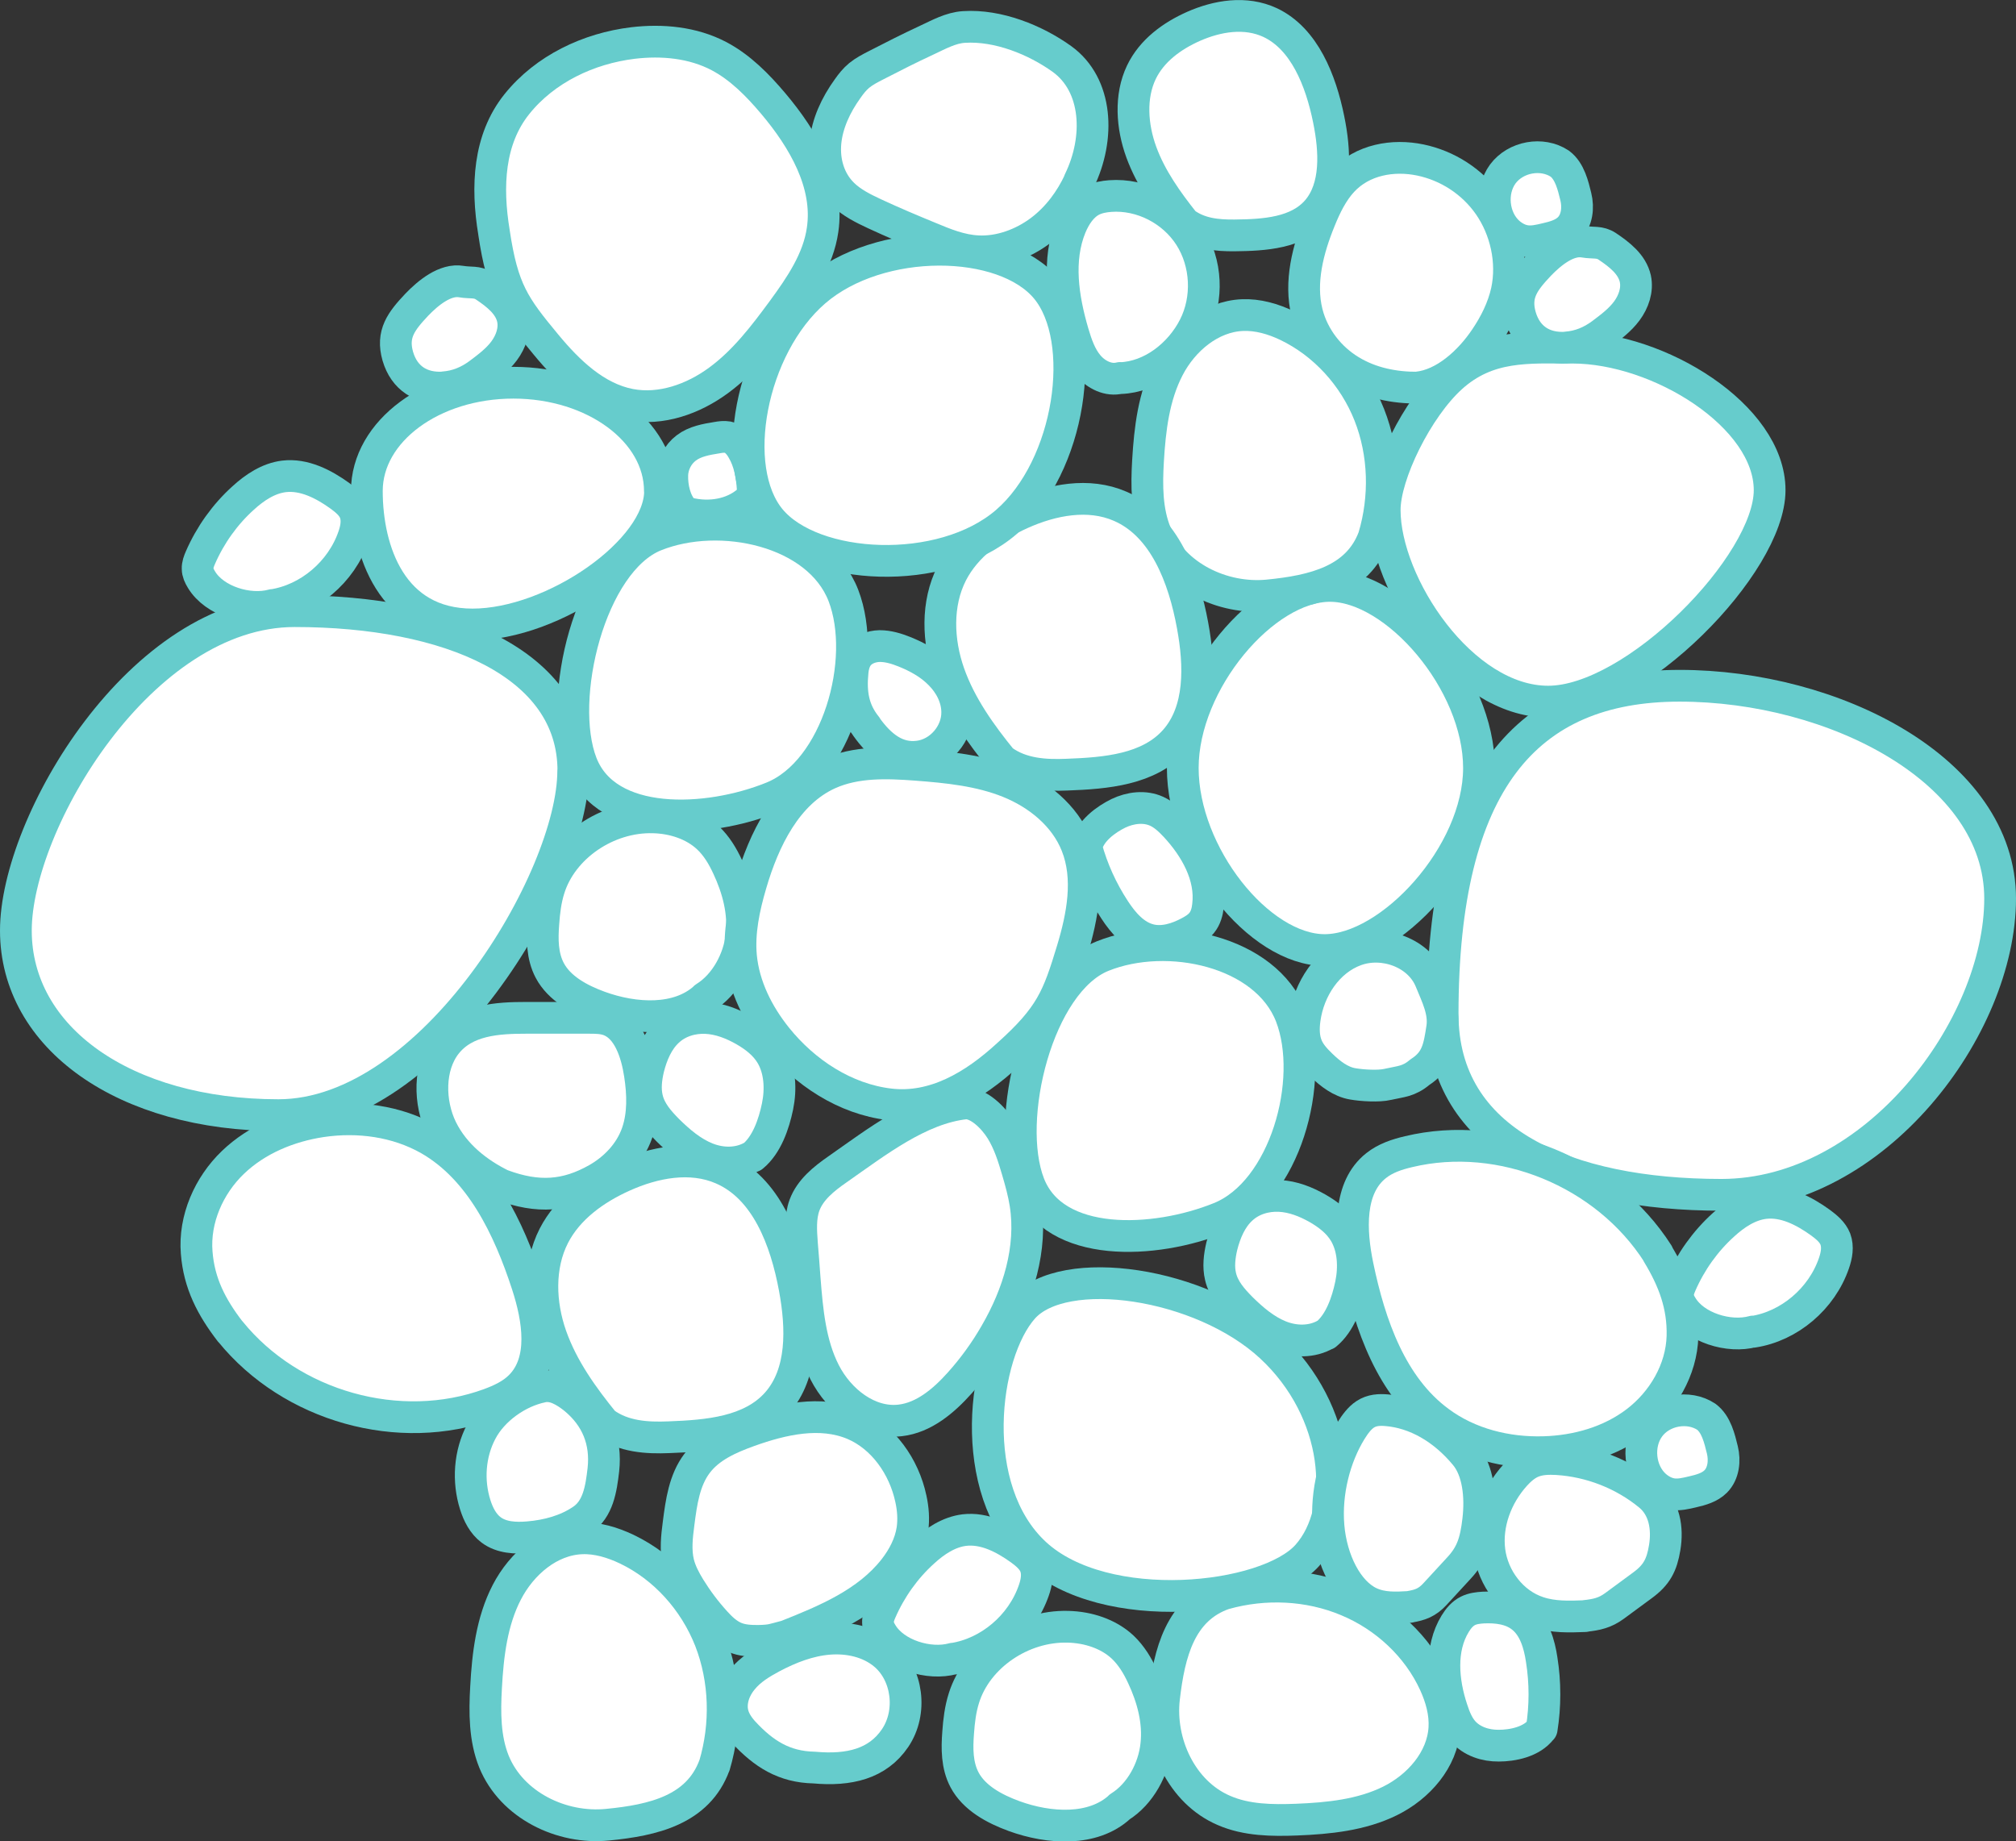<?xml version="1.0" encoding="UTF-8"?>
<svg id="Camada_1" data-name="Camada 1" xmlns="http://www.w3.org/2000/svg" viewBox="0 0 127 116">
  <rect x="0" y="0" width="127" height="116" fill="#333333" stroke="none"/>
  <defs>
    <style>
      .cls-1 {
        fill: #fff;
        stroke: #6cc;
        stroke-linecap: round;
        stroke-linejoin: round;
        stroke-width: 2px;
      }
    </style>
  </defs>
  <path class="cls-1" d="m36.12,48.56c0-6.76-7.86-10.06-17.56-10.06S1,51.86,1,58.62s6.84,11.63,16.54,11.63,18.57-14.93,18.57-21.69Z"/>
  <path class="cls-1" d="m126,56.61c0-8.1-10.49-13.41-20.19-13.41s-14.93,6.14-14.93,20.68c0,8.1,7.86,11.39,17.56,11.39s17.56-10.57,17.56-18.67Z"/>
  <path class="cls-1" d="m14.51,83.89c-1.18-1.53-1.97-3.04-2.12-4.98-.17-2.11.77-4.23,2.28-5.68,1.51-1.45,3.53-2.28,5.58-2.59,2.31-.34,4.74-.02,6.78,1.14,3.24,1.86,5.01,5.55,6.18,9.14.7,2.15,1.15,4.84-.45,6.42-.53.53-1.23.85-1.93,1.11-5.66,2.07-12.49.16-16.32-4.57Z"/>
  <path class="cls-1" d="m111.48,30.88c0-4.67-6.97-8.98-12.42-8.98-2.82,0-5.33-.21-7.64,1.88-2.14,1.94-4.19,6.1-4.19,8.35,0,4.67,4.85,12.07,10.3,12.07s13.95-8.65,13.95-13.32Z"/>
  <path class="cls-1" d="m31.63,74.66c-1.53-.75-2.99-1.88-3.81-3.54-.81-1.66-.83-3.93.28-5.35,1.21-1.54,3.25-1.65,5.06-1.65h3.92c.45,0,.92,0,1.34.17,1.16.47,1.68,2,1.89,3.39.19,1.23.23,2.52-.17,3.68-.45,1.3-1.44,2.29-2.53,2.91-1.93,1.09-3.71,1.23-5.99.38Z"/>
  <path class="cls-1" d="m44.4,62.84c1.31-.81,2.15-2.41,2.31-3.89.17-1.48-.23-2.98-.87-4.34-.31-.67-.7-1.33-1.25-1.84-.9-.84-2.18-1.25-3.44-1.28-2.9-.08-5.74,1.86-6.56,4.5-.22.7-.31,1.43-.36,2.16-.08,1.01-.08,2.07.4,2.98.6,1.14,1.87,1.83,3.13,2.29,2.2.8,4.96.97,6.65-.58Z"/>
  <path class="cls-1" d="m38.09,89.65c1.19.86,2.66.95,4.06.89,2.44-.09,5.15-.31,6.79-2.15,1.67-1.88,1.58-4.75,1.12-7.24-.56-3.03-1.79-6.32-4.57-7.52-1.98-.86-4.28-.42-6.25.47-1.77.8-3.45,2-4.35,3.75-.98,1.92-.89,4.28-.17,6.32.72,2.04,2,3.82,3.36,5.49Z"/>
  <path class="cls-1" d="m93.17,48.38c0-5.43-5.24-11.47-9.39-11.47s-9.27,6.03-9.27,11.47,4.79,11.47,8.94,11.47,9.72-6.03,9.72-11.47Z"/>
  <path class="cls-1" d="m89.45,67.54c1.08-.69,1.21-1.55,1.4-2.78.16-1.04-.34-2.01-.74-2.99-.72-1.75-2.95-2.55-4.71-1.91-1.76.64-2.95,2.44-3.21,4.33-.08.57-.08,1.17.13,1.69.19.48.55.86.92,1.22.56.54,1.21,1.05,1.98,1.18.58.1,1.63.17,2.21.03.83-.19,1.31-.17,2.02-.77Z"/>
  <path class="cls-1" d="m17.17,38.12c2.29-.35,4.33-2.08,5.1-4.32.17-.49.27-1.03.09-1.52-.17-.44-.56-.76-.94-1.04-1.04-.75-2.27-1.38-3.53-1.23-.98.12-1.85.7-2.58,1.37-1.14,1.03-2.06,2.32-2.68,3.74-.1.23-.19.46-.18.71,0,.24.11.47.24.68.81,1.36,2.98,2.02,4.49,1.6Z"/>
  <path class="cls-1" d="m41.57,30.93c0-3.76-4.13-6.82-9.23-6.82s-9.23,3.05-9.23,6.82,1.56,8.41,6.66,8.41,11.81-4.64,11.81-8.41Z"/>
  <path class="cls-1" d="m34.14,87.36c.73-.17,1.45.27,2.04.74,1.4,1.15,2.03,2.67,1.83,4.49-.14,1.21-.33,2.47-1.33,3.15-.99.68-2.2,1-3.39,1.1-.81.07-1.7.03-2.35-.46-.51-.38-.81-.98-1-1.58-.48-1.51-.36-3.22.38-4.62.73-1.4,2.31-2.51,3.83-2.82Z"/>
  <path class="cls-1" d="m48.65,50.23c4.1-1.65,6.05-8.65,4.48-12.72-1.58-4.08-7.76-5.42-11.86-3.77-4.1,1.65-6.21,10.29-4.63,14.36,1.58,4.07,7.91,3.79,12.01,2.13Z"/>
  <path class="cls-1" d="m43.06,32.18c-.53-.56-.73-1.49-.71-2.25.02-.66.35-1.31.88-1.71.55-.42,1.26-.54,1.94-.65.22-.04.45-.07.68-.03.41.08.71.42.92.79.44.74.6,1.63.65,2.49,0,.14.01.27-.03.4-.05.14-.16.25-.27.35-.99.86-2.43,1.08-3.72.77-.22-.05-.3-.04-.34-.17Z"/>
  <path class="cls-1" d="m47.42,72.85c.88-.72,1.33-2.03,1.56-3.14.23-1.11.16-2.32-.39-3.25-.41-.69-1.05-1.17-1.71-1.55-.74-.42-1.55-.74-2.4-.78-.85-.04-1.74.21-2.4.83-.64.59-1.01,1.46-1.23,2.33-.15.63-.23,1.3-.08,1.92.19.81.75,1.43,1.3,1.99.73.72,1.52,1.39,2.44,1.76.92.37,2.01.4,2.9-.12Z"/>
  <path class="cls-1" d="m45.01,111.21c.76-2.56.69-5.39-.28-7.88-.98-2.49-2.87-4.6-5.25-5.74-.89-.42-1.86-.72-2.84-.68-2.02.08-3.78,1.58-4.72,3.41-.94,1.82-1.19,3.93-1.3,5.98-.09,1.58-.09,3.22.5,4.68,1.12,2.74,4.25,4.26,7.15,3.97,2.9-.28,5.71-.94,6.74-3.75Z"/>
  <path class="cls-1" d="m49.54,103.06c-.86.22-.89.29-1.77.31-.51,0-1.03-.02-1.5-.23-.47-.21-.86-.58-1.21-.97-.6-.66-1.14-1.38-1.61-2.14-.3-.49-.57-1-.71-1.55-.2-.82-.1-1.68.01-2.52.17-1.32.36-2.71,1.16-3.77.79-1.05,2.05-1.6,3.27-2.04,2.12-.76,4.5-1.3,6.58-.43,1.87.79,3.19,2.67,3.62,4.69.14.63.19,1.29.1,1.93-.14.93-.59,1.78-1.16,2.51-1.67,2.13-4.28,3.22-6.78,4.21Z"/>
  <path class="cls-1" d="m110.43,83.9c2.29-.35,4.33-2.08,5.1-4.32.17-.49.27-1.03.09-1.52-.17-.44-.56-.76-.94-1.04-1.04-.75-2.27-1.38-3.53-1.23-.98.12-1.85.7-2.58,1.37-1.14,1.03-2.06,2.32-2.68,3.74-.1.23-.19.46-.18.71,0,.24.11.47.24.67.81,1.36,2.98,2.02,4.49,1.6Z"/>
  <path class="cls-1" d="m104.43,78.99c1,1.65,1.61,3.25,1.56,5.19-.06,2.12-1.24,4.11-2.9,5.38-1.66,1.27-3.76,1.86-5.83,1.92-2.33.07-4.72-.52-6.6-1.92-3.01-2.22-4.36-6.09-5.13-9.8-.46-2.22-.6-4.94,1.16-6.33.59-.47,1.32-.71,2.05-.88,5.84-1.4,12.42,1.29,15.7,6.43Z"/>
  <path class="cls-1" d="m107.49,89.25c.63.47.84,1.39,1.01,2.08.17.69.08,1.5-.42,2-.38.38-.93.53-1.45.65-.43.1-.87.21-1.3.14-.39-.06-.75-.26-1.05-.52-1.01-.9-1.18-2.61-.38-3.7.8-1.09,2.47-1.39,3.59-.65Z"/>
  <path class="cls-1" d="m86.54,33.84c.75-2.51.68-5.28-.28-7.71-.96-2.43-2.84-4.5-5.18-5.62-.88-.42-1.84-.7-2.81-.66-1.99.08-3.74,1.55-4.66,3.33-.93,1.79-1.17,3.84-1.29,5.86-.09,1.55-.09,3.15.5,4.58,1.1,2.68,4.2,4.17,7.06,3.89,2.86-.28,5.64-.93,6.66-3.67Z"/>
  <path class="cls-1" d="m63.49,66.45c2.7-2.42,3.15-3.6,4.06-6.6.65-2.15,1.1-4.52.27-6.61-.74-1.87-2.43-3.23-4.27-3.97-1.84-.74-3.85-.94-5.82-1.09-1.87-.14-3.82-.21-5.54.57-2.64,1.2-4.07,4.14-4.89,6.96-.43,1.47-.76,3.01-.62,4.54.18,1.89,1.07,3.65,2.24,5.11,1.78,2.22,4.33,3.88,7.12,4.21,2.8.33,5.31-1.15,7.45-3.12Z"/>
  <path class="cls-1" d="m63.16,47.91c1.19.86,2.66.95,4.06.89,2.44-.09,5.15-.31,6.79-2.15,1.67-1.88,1.58-4.75,1.12-7.24-.55-3.02-1.79-6.32-4.57-7.52-1.98-.86-4.28-.42-6.25.47-1.77.8-3.45,2-4.35,3.75-.98,1.92-.89,4.28-.17,6.32.72,2.04,2,3.82,3.36,5.49Z"/>
  <path class="cls-1" d="m54.58,45.77c-.84-1.04-1-2.13-.87-3.45.03-.34.12-.68.31-.96.31-.44.86-.65,1.4-.66.54,0,1.06.16,1.56.36.82.33,1.62.77,2.24,1.41.63.63,1.07,1.48,1.08,2.37.03,1.37-1.08,2.66-2.44,2.82-1.35.17-2.39-.62-3.3-1.9Z"/>
  <path class="cls-1" d="m76.84,76.72c4.1-1.65,6.05-8.65,4.48-12.72-1.58-4.08-7.76-5.42-11.86-3.77-4.1,1.65-6.21,10.29-4.63,14.36,1.58,4.08,7.91,3.79,12.01,2.13Z"/>
  <path class="cls-1" d="m68.43,53.35c.38,1.41.99,2.75,1.79,3.97.55.84,1.26,1.66,2.23,1.89.83.2,1.71-.08,2.46-.48.3-.16.59-.34.8-.6.24-.3.35-.69.39-1.08.23-1.85-.79-3.64-2.05-5-.35-.37-.72-.73-1.18-.94-.76-.35-1.67-.23-2.42.13-.75.37-1.79,1.09-2.01,2.1Z"/>
  <path class="cls-1" d="m89.3,24.41c1.68-.17,3.27-1.6,4.28-3.11.6-.89,1.1-1.88,1.34-2.96.4-1.87-.07-3.9-1.12-5.41-1.05-1.51-2.64-2.5-4.32-2.85-1.72-.36-3.65-.03-4.91,1.33-.63.68-1.06,1.56-1.42,2.45-.75,1.83-1.3,3.92-.81,5.86.4,1.57,1.46,2.87,2.74,3.64,1.28.78,2.77,1.07,4.23,1.06Z"/>
  <path class="cls-1" d="m98.67,21.89c.84-.06,1.57-.37,2.23-.86.57-.43,1.15-.86,1.58-1.44.43-.58.69-1.32.54-2.03-.2-.91-1.01-1.53-1.77-2.04-.48-.32-.89-.19-1.46-.29-1.01-.18-2.09.7-2.81,1.45-.99,1.05-1.6,1.85-1.2,3.25.41,1.4,1.49,2.06,2.89,1.97Z"/>
  <path class="cls-1" d="m98.26,10.31c.63.47.84,1.39,1.01,2.08.17.69.08,1.5-.42,2-.38.38-.93.53-1.45.65-.43.1-.87.21-1.3.14-.39-.06-.75-.26-1.05-.52-1.01-.9-1.18-2.61-.38-3.7.81-1.09,2.47-1.39,3.59-.65Z"/>
  <path class="cls-1" d="m99.85,101.8c.75-.08,1.26-.2,1.84-.62.59-.44,1.18-.87,1.78-1.31.9-.66,1.22-1.28,1.4-2.38.2-1.21-.01-2.5-.97-3.29-1.63-1.34-3.7-2.15-5.81-2.28-.54-.03-1.1-.02-1.6.2-.41.18-.75.49-1.05.82-1.16,1.29-1.83,3.06-1.61,4.77.22,1.71,1.42,3.32,3.09,3.86.93.31,1.94.28,2.93.24Z"/>
  <path class="cls-1" d="m63.39,32.89c4.07-3.51,5.2-11.49,2.52-14.72-2.68-3.23-10.5-3.33-14.57.18-4.07,3.51-5.49,11.14-2.81,14.37,2.68,3.23,10.79,3.67,14.86.17Z"/>
  <path class="cls-1" d="m31.12,14.65c.54,3.62,1.27,4.64,3.26,7.04,1.42,1.72,3.14,3.38,5.31,3.8,1.95.37,3.98-.35,5.58-1.53,1.61-1.18,2.85-2.8,4.04-4.42,1.12-1.53,2.24-3.17,2.51-5.06.43-2.91-1.22-5.72-3.11-7.96-.98-1.16-2.07-2.27-3.41-2.98-1.65-.87-3.59-1.05-5.43-.83-2.79.34-5.53,1.63-7.31,3.85-1.78,2.22-1.92,5.18-1.44,8.08Z"/>
  <path class="cls-1" d="m60.81,69.51c-2.89.32-5.57,2.42-8.06,4.16-.85.59-1.71,1.28-2.07,2.25-.28.77-.22,1.61-.16,2.43.06.73.12,1.47.17,2.2.16,2.02.34,4.1,1.26,5.9.92,1.8,2.78,3.26,4.76,3.03,1.49-.17,2.74-1.23,3.75-2.36.86-.96,1.62-2.01,2.26-3.13,1.42-2.45,2.32-5.34,1.88-8.15-.11-.7-.3-1.39-.5-2.07-.26-.89-.54-1.79-1.03-2.58-.49-.79-1.43-1.72-2.27-1.68Z"/>
  <path class="cls-1" d="m83.54,84.06c.88-.72,1.33-2.03,1.56-3.14.23-1.11.16-2.32-.39-3.25-.41-.69-1.05-1.17-1.71-1.55-.74-.42-1.55-.74-2.4-.78-.85-.04-1.74.21-2.4.83-.64.59-1.01,1.46-1.23,2.33-.15.63-.23,1.3-.08,1.92.19.81.75,1.43,1.3,1.99.73.72,1.52,1.39,2.44,1.76.92.37,2.01.4,2.9-.12Z"/>
  <path class="cls-1" d="m80.06,84.84c-4.38-4.06-13.05-5.32-15.61-2.44-2.56,2.88-3.62,11.42.76,15.47,4.38,4.06,14.59,2.99,17.15.11,2.56-2.88,2.07-9.09-2.3-13.14Z"/>
  <path class="cls-1" d="m88.82,101.22c.64-.11,1.08-.26,1.57-.79.51-.55,1.02-1.1,1.52-1.65.78-.84,1.05-1.62,1.21-3,.18-1.52,0-3.14-.81-4.12-1.38-1.67-3.14-2.67-4.95-2.82-.46-.04-.94-.02-1.36.26-.35.23-.64.62-.9,1.04-1,1.63-1.59,3.85-1.41,6,.18,2.15,1.19,4.16,2.61,4.82.8.37,1.66.32,2.5.27Z"/>
  <path class="cls-1" d="m77.14,100.4c2.52-.71,5.3-.59,7.71.42,2.42,1,4.46,2.9,5.53,5.25.4.88.67,1.84.61,2.8-.12,1.98-1.62,3.69-3.42,4.58-1.8.89-3.87,1.1-5.89,1.18-1.55.06-3.16.04-4.58-.58-2.66-1.14-4.1-4.26-3.77-7.09.33-2.84,1.02-5.6,3.8-6.56Z"/>
  <path class="cls-1" d="m97.12,108.92c.23-1.44.23-2.92,0-4.37-.15-1-.46-2.05-1.24-2.67-.67-.54-1.58-.65-2.44-.61-.33.02-.67.06-.97.21-.34.17-.6.48-.8.81-.97,1.58-.78,3.65-.19,5.41.16.49.35.97.68,1.36.55.64,1.42.92,2.26.91.83,0,2.07-.22,2.69-1.05Z"/>
  <path class="cls-1" d="m60.03,104.5c2.29-.35,4.33-2.08,5.1-4.32.17-.49.27-1.03.09-1.52-.17-.44-.56-.76-.94-1.04-1.04-.75-2.27-1.38-3.53-1.23-.98.12-1.85.7-2.58,1.37-1.14,1.03-2.06,2.32-2.68,3.74-.1.23-.19.46-.18.71,0,.24.11.47.24.68.81,1.36,2.98,2.02,4.49,1.6Z"/>
  <path class="cls-1" d="m70.53,113.83c1.31-.81,2.15-2.4,2.31-3.89.17-1.48-.23-2.98-.87-4.34-.31-.67-.7-1.32-1.25-1.84-.9-.84-2.18-1.25-3.44-1.28-2.9-.08-5.74,1.86-6.56,4.5-.22.7-.31,1.43-.36,2.16-.08,1.01-.08,2.07.4,2.98.6,1.14,1.87,1.83,3.13,2.29,2.2.8,4.96.97,6.65-.58Z"/>
  <path class="cls-1" d="m70.58,23.82c1.95-.07,3.75-1.47,4.65-3.24.9-1.77.79-4.02-.28-5.69-1.07-1.67-3.05-2.68-5-2.54-.4.03-.8.1-1.16.28-.64.33-1.06.98-1.34,1.65-.86,2.1-.49,4.51.15,6.69.22.74.47,1.48.96,2.06.49.58,1.27.97,2,.78Z"/>
  <path class="cls-1" d="m68,11.41c-.55,1.18-1.36,2.3-2.47,3.13-1.11.83-2.54,1.36-3.92,1.29-1.09-.05-2.08-.46-3.04-.86-1.17-.48-2.33-.97-3.47-1.5-.73-.34-1.45-.7-2-1.24-.86-.84-1.21-2.05-1.1-3.25.11-1.19.65-2.36,1.4-3.4.21-.3.44-.59.73-.83.32-.26.69-.45,1.06-.64,1.05-.54,2.11-1.08,3.19-1.58.75-.35,1.52-.78,2.34-.83,2.16-.14,4.51.82,6.17,2.01,2.27,1.63,2.42,4.99,1.1,7.69Z"/>
  <path class="cls-1" d="m51.28,111.35c-1.88-.04-3.17-.86-4.43-2.22-.32-.35-.6-.76-.7-1.22-.16-.74.13-1.54.63-2.13.49-.6,1.17-1.01,1.84-1.37,1.13-.6,2.34-1.07,3.59-1.17,1.26-.1,2.56.19,3.51.99,1.46,1.23,1.77,3.63.67,5.26-1.1,1.63-2.9,2.06-5.1,1.86Z"/>
  <path class="cls-1" d="m74.61,14.03c.94.71,2.08.81,3.16.8,1.88-.02,3.98-.14,5.21-1.57,1.25-1.46,1.13-3.75.72-5.75-.49-2.42-1.52-5.07-3.69-6.09-1.55-.72-3.32-.42-4.82.24-1.35.6-2.63,1.52-3.29,2.9-.72,1.51-.6,3.39,0,5.03.6,1.64,1.63,3.08,2.71,4.44Z"/>
  <path class="cls-1" d="m27.95,24.4c.84-.06,1.57-.37,2.23-.86.57-.43,1.15-.86,1.58-1.44.43-.58.69-1.32.54-2.03-.2-.91-1.01-1.53-1.77-2.04-.48-.32-.89-.19-1.46-.29-1.01-.18-2.09.7-2.81,1.45-.99,1.05-1.6,1.85-1.2,3.25.41,1.4,1.49,2.06,2.89,1.97Z"/>
</svg>